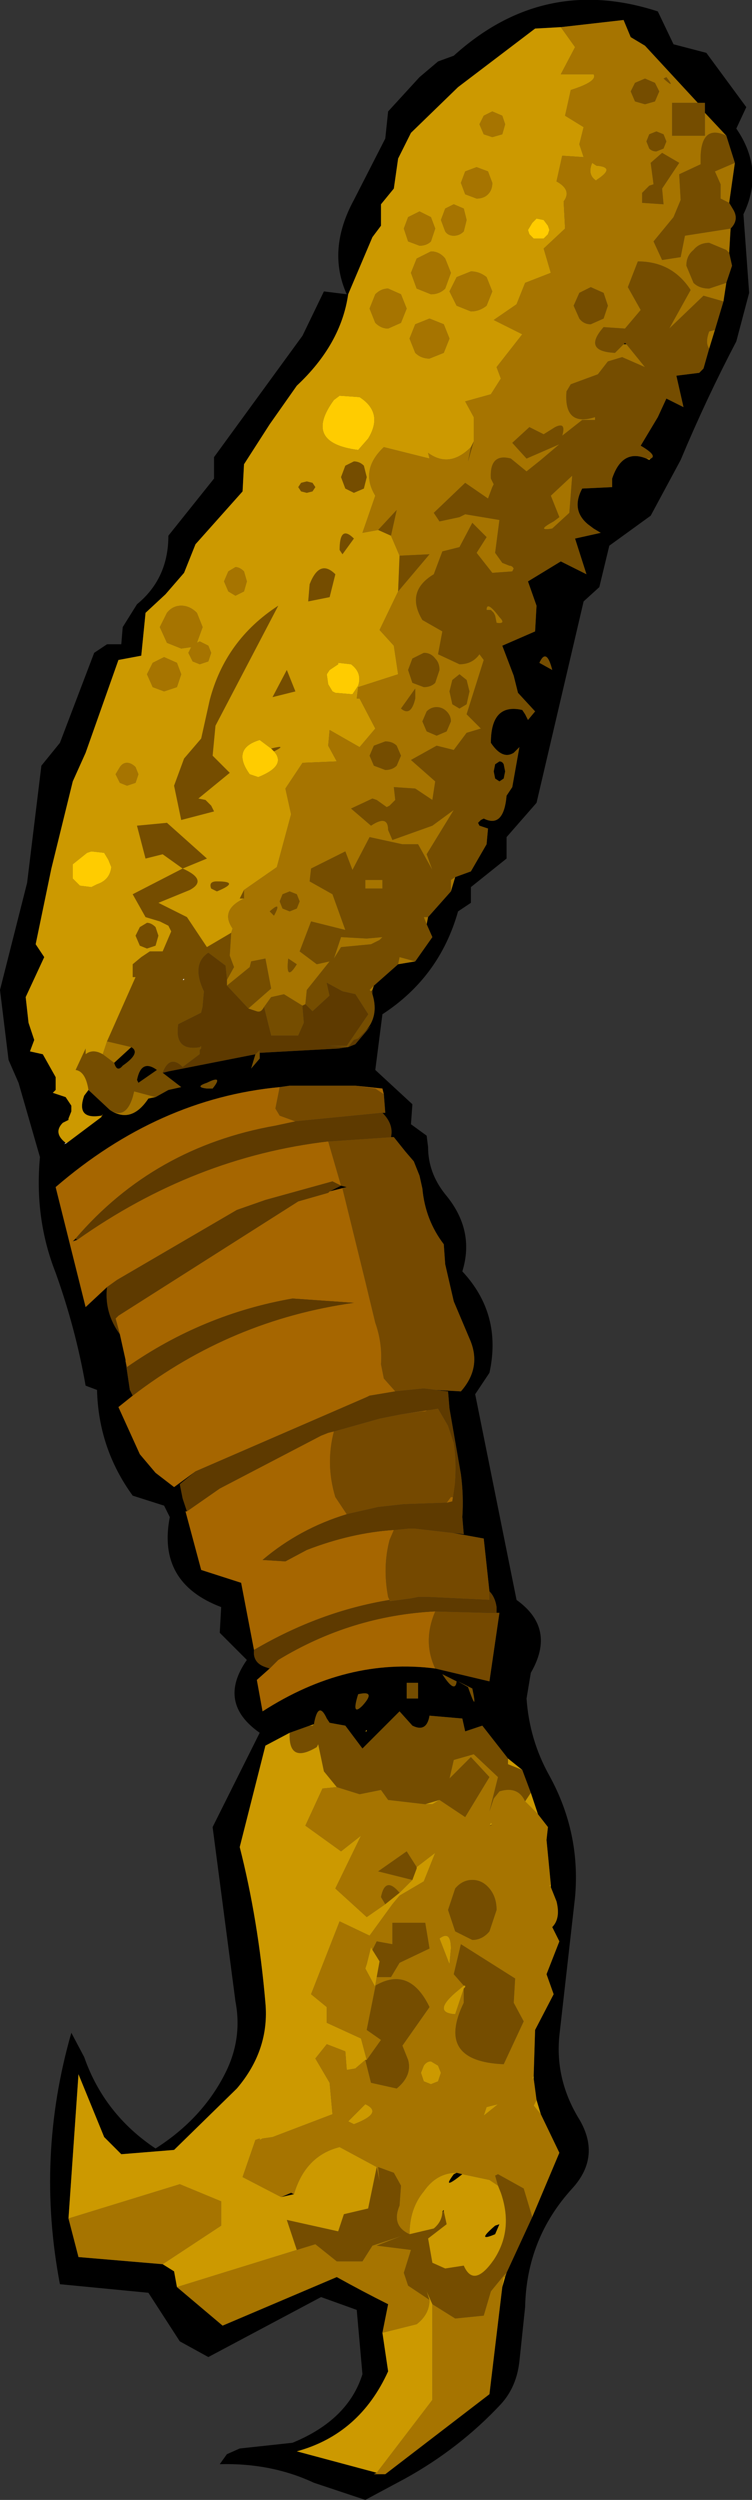 <?xml version="1.0" encoding="UTF-8" standalone="no"?>
<svg xmlns:xlink="http://www.w3.org/1999/xlink" height="87.5px" width="26.35px" xmlns="http://www.w3.org/2000/svg">
  <rect width="100%" height="100%" fill="#333333" stroke="none"/>
  <g transform="matrix(1.0, 0.0, 0.0, 1.0, 19.05, 8.75)">
    <path d="M4.55 -7.2 L5.7 -6.9 7.1 -5.0 6.75 -4.25 Q7.75 -2.8 7.0 -1.25 L7.2 1.5 6.75 3.2 Q5.7 5.2 4.8 7.35 L3.75 9.3 2.3 10.35 1.95 11.8 1.4 12.3 -0.25 19.35 -1.3 20.55 -1.3 21.3 -2.55 22.3 -2.55 22.85 -3.0 23.15 Q-3.65 25.45 -5.65 26.75 L-5.9 28.7 -4.6 29.9 -4.65 30.6 -4.1 31.0 -4.05 31.4 Q-4.05 32.3 -3.45 33.05 -2.4 34.3 -2.85 35.75 -1.45 37.25 -1.9 39.3 L-2.4 40.05 -0.95 47.25 Q0.45 48.25 -0.45 49.8 L-0.6 50.7 Q-0.5 52.15 0.2 53.4 1.3 55.4 1.1 57.65 L0.55 62.5 Q0.4 64.0 1.2 65.35 2.05 66.7 1.0 67.85 -0.6 69.6 -0.65 72.0 L-0.85 73.9 Q-0.95 74.8 -1.5 75.4 -2.95 76.95 -4.85 78.0 L-6.25 78.75 -8.05 78.15 Q-9.55 77.45 -11.35 77.5 L-11.1 77.15 -10.65 76.95 -8.8 76.75 Q-6.85 75.95 -6.35 74.35 L-6.55 72.1 -7.8 71.65 -11.75 73.75 -12.75 73.2 -13.85 71.5 -16.95 71.2 Q-17.8 66.75 -16.55 62.4 L-16.1 63.25 Q-15.4 65.25 -13.6 66.45 -11.95 65.4 -11.15 63.8 -10.55 62.6 -10.8 61.3 L-11.6 55.2 -9.95 51.9 Q-11.45 50.85 -10.4 49.35 L-11.35 48.4 -11.3 47.5 Q-13.55 46.65 -13.1 44.35 L-13.3 43.95 -14.4 43.6 Q-15.6 41.95 -15.65 39.9 L-16.05 39.75 Q-16.4 37.75 -17.1 35.8 -17.85 33.9 -17.65 31.75 L-18.4 29.15 -18.75 28.35 -19.05 25.9 -18.1 22.15 -17.6 18.05 -16.95 17.25 -15.75 14.1 -15.3 13.8 -14.8 13.8 -14.75 13.2 -14.25 12.4 Q-13.15 11.5 -13.15 10.0 L-11.55 8.0 -11.55 7.25 -8.45 3.0 -7.7 1.45 -6.9 1.55 Q-7.6 0.0 -6.65 -1.75 L-5.55 -3.9 -5.45 -4.85 -4.35 -6.05 -3.7 -6.6 -3.15 -6.8 Q0.0 -9.65 4.0 -8.35 L4.55 -7.2 M5.65 -4.8 L5.65 -5.15 5.4 -5.15 3.55 -7.15 3.05 -7.45 2.8 -8.05 0.6 -7.8 -0.3 -7.75 -3.0 -5.7 -4.65 -4.1 -5.1 -3.2 -5.25 -2.15 -5.7 -1.6 -5.7 -0.85 -6.0 -0.45 -6.85 1.55 Q-7.1 3.3 -8.65 4.75 L-9.6 6.1 -10.5 7.5 -10.55 8.45 -12.2 10.3 -12.6 11.3 -13.25 12.05 -13.95 12.7 -14.1 14.2 -14.9 14.35 -16.05 17.6 -16.5 18.6 -17.25 21.65 -17.8 24.3 -17.5 24.75 -18.15 26.15 -18.05 27.05 -17.85 27.65 -18.0 28.05 -17.55 28.15 -17.1 28.95 -17.1 29.4 -17.2 29.5 -16.75 29.65 -16.55 29.95 -16.55 30.15 -16.65 30.4 -16.65 30.45 -16.85 30.55 Q-17.2 30.9 -16.75 31.25 L-16.8 31.3 -16.7 31.25 -15.5 30.35 -15.45 30.25 -15.5 30.3 Q-16.4 30.45 -16.1 29.6 L-15.95 29.4 -15.2 30.1 Q-14.45 30.6 -13.85 29.7 L-13.6 29.65 -13.15 29.4 -12.7 29.3 -13.35 28.8 -13.15 28.75 -10.1 28.15 -10.25 28.65 -9.95 28.3 -9.95 28.1 -7.2 27.95 -6.85 27.9 -6.6 27.8 -6.05 27.15 -6.3 27.4 Q-5.75 26.85 -6.0 26.05 L-6.0 25.9 -5.95 25.75 -5.1 25.0 -4.5 24.9 -3.9 24.05 -4.1 23.6 -4.05 23.35 -3.25 22.45 -3.1 21.95 -2.55 21.75 -2.0 20.8 -1.95 20.25 -2.25 20.15 -2.3 20.05 -2.25 20.0 -2.2 19.95 -2.1 19.9 Q-1.4 20.25 -1.3 19.1 L-1.1 18.8 -0.85 17.4 -1.05 17.6 Q-1.45 17.85 -1.85 17.25 -1.85 15.85 -0.75 16.1 L-0.65 16.25 -0.55 16.45 -0.3 16.15 -0.9 15.5 -1.05 14.9 -1.45 13.85 -0.3 13.35 -0.25 12.45 -0.55 11.6 0.6 10.9 1.5 11.35 1.1 10.1 2.0 9.9 1.75 9.75 1.55 9.6 Q0.95 9.1 1.35 8.35 L2.4 8.3 2.4 8.0 Q2.75 6.95 3.6 7.3 L3.7 7.35 3.75 7.3 Q4.0 7.2 3.4 6.85 L4.0 5.85 4.3 5.2 4.9 5.5 4.65 4.4 5.45 4.3 5.6 4.15 5.8 3.45 6.0 2.8 6.3 1.8 6.4 1.15 6.6 0.55 6.5 0.1 6.55 -0.75 Q6.85 -1.05 6.65 -1.4 L6.5 -1.65 6.7 -3.05 6.4 -4.0 5.65 -4.8 M2.9 3.3 L2.8 3.3 2.85 3.25 2.9 3.3 M-0.15 14.45 L0.3 14.7 Q0.1 13.9 -0.15 14.45 M-1.4 18.0 L-1.35 18.25 -1.4 18.5 -1.55 18.6 -1.7 18.5 -1.75 18.25 -1.7 18.0 -1.55 17.9 Q-1.45 17.9 -1.4 18.0 M-5.65 30.2 L-5.55 30.2 -5.6 29.55 -5.65 29.35 -6.6 29.25 -8.55 29.25 -8.9 29.25 -9.25 29.3 Q-13.5 29.7 -17.1 32.8 L-16.05 37.0 -15.3 36.3 Q-15.4 37.2 -14.85 37.95 L-14.65 38.85 -14.65 38.9 -14.5 39.9 -14.4 40.1 -14.9 40.5 -14.15 42.15 -13.6 42.8 -12.95 43.3 -12.2 42.75 -12.75 43.2 -12.65 43.7 -12.5 44.15 -12.55 44.15 -12.0 46.2 -10.6 46.65 -10.15 49.0 Q-10.2 49.45 -9.75 49.6 L-9.6 49.65 -10.05 50.05 -9.85 51.15 Q-6.9 49.25 -3.8 49.65 L-1.9 50.1 -1.55 47.7 -1.65 47.7 -1.65 47.5 Q-1.7 47.15 -1.9 46.95 L-2.1 45.1 -3.2 44.9 -2.8 44.95 -2.85 44.35 Q-2.8 43.6 -2.9 42.85 L-3.3 40.55 -3.35 39.95 -3.8 39.9 -2.9 39.95 Q-2.15 39.1 -2.6 38.1 L-3.15 36.8 -3.45 35.5 -3.5 34.8 Q-4.15 33.95 -4.25 32.85 L-4.35 32.4 -4.55 31.9 -4.85 31.55 -5.25 31.05 -5.35 31.05 Q-5.25 30.6 -5.65 30.2 M-3.0 50.1 L-2.65 50.3 Q-2.3 51.3 -2.5 50.35 L-3.0 50.1 M-4.8 50.15 L-4.8 50.7 -4.4 50.7 -4.4 50.15 -4.8 50.15 M-1.25 52.8 L-2.15 51.65 -2.75 51.85 -2.85 51.4 -4.0 51.3 Q-4.1 51.9 -4.6 51.65 L-5.05 51.15 -6.35 52.45 -6.95 51.65 -7.5 51.55 -7.6 51.4 Q-7.9 50.75 -8.05 51.6 L-8.2 51.65 -8.9 51.9 -9.75 52.35 -10.65 55.9 Q-10.0 58.45 -9.75 61.35 -9.6 63.0 -10.75 64.35 L-12.95 66.5 -14.8 66.65 -15.4 66.05 -16.3 63.85 -16.65 68.9 -16.3 70.25 -13.35 70.5 -12.95 70.75 -12.85 71.3 -11.25 72.65 -7.25 70.95 Q-6.35 71.45 -5.45 71.9 L-5.65 72.9 -5.45 74.25 Q-6.45 76.45 -8.65 77.05 L-5.85 77.8 -5.95 77.85 -5.55 77.85 -1.9 75.05 -1.45 71.3 -1.35 70.95 -1.3 70.8 -0.4 68.85 0.55 66.6 -0.1 65.25 -0.25 64.75 -0.35 64.0 -0.35 63.9 -0.3 62.3 0.35 61.05 0.1 60.35 0.55 59.2 0.3 58.7 Q0.6 58.4 0.45 57.8 L0.25 57.3 0.25 57.2 0.1 55.65 0.15 55.2 -0.2 54.75 -0.45 54.0 -0.75 53.2 -1.25 52.8 M-3.55 49.85 Q-3.1 50.55 -3.05 50.1 L-3.55 49.85 M-9.2 68.15 L-8.85 68.0 -8.75 68.05 -9.2 68.15 M-3.05 67.3 L-2.85 67.35 Q-3.6 67.95 -3.15 67.35 L-3.05 67.3 M-3.5 68.65 L-3.55 68.65 -3.5 68.6 -3.5 68.65 M-1.55 69.1 L-1.7 69.45 Q-2.4 69.75 -1.7 69.15 L-1.55 69.1 M-14.45 27.9 Q-14.1 28.1 -14.75 28.55 -14.95 28.8 -15.05 28.45 L-14.45 27.9 M-16.4 34.6 L-16.35 34.65 -16.5 34.7 -16.4 34.6 M-11.6 29.35 Q-11.2 28.85 -11.8 29.15 -12.25 29.3 -11.8 29.35 L-11.6 29.35 M-14.2 29.15 L-14.25 29.05 Q-14.1 28.3 -13.55 28.7 L-14.2 29.15 M-7.1 32.75 L-6.9 32.8 -7.5 32.95 -7.1 32.75 M-6.5 50.55 Q-6.75 51.35 -6.35 50.95 -5.85 50.4 -6.5 50.55 M-6.25 51.85 L-6.2 51.85 -6.2 51.8 -6.25 51.85" fill="#000000" fill-rule="evenodd" stroke="none"/>
    <path d="M5.4 -5.15 L5.65 -5.15 5.65 -4.8 5.65 -4.0 4.5 -4.0 4.5 -5.15 5.4 -5.15 M6.4 -4.0 L6.7 -3.05 6.0 -2.75 6.2 -2.3 6.2 -1.8 6.5 -1.65 6.65 -1.4 Q6.85 -1.05 6.55 -0.75 L4.95 -0.5 4.8 0.25 4.15 0.35 3.85 -0.3 4.55 -1.15 4.8 -1.75 4.75 -2.65 5.5 -3.0 5.5 -3.3 Q5.55 -4.4 6.4 -4.0 M6.5 0.1 L6.6 0.55 6.4 1.15 5.8 1.35 Q5.45 1.35 5.25 1.15 L5.0 0.55 Q5.0 0.2 5.25 0.0 5.45 -0.25 5.8 -0.25 L6.4 0.0 6.5 0.1 M6.3 1.8 L6.0 2.8 5.8 2.85 Q5.65 3.25 5.8 3.45 L5.6 4.15 5.45 4.3 4.65 4.4 4.9 5.5 4.3 5.2 4.0 5.85 3.4 6.85 Q4.0 7.2 3.75 7.3 L3.6 7.3 Q2.75 6.95 2.4 8.0 L2.4 8.3 1.35 8.35 Q0.95 9.1 1.55 9.6 L1.75 9.75 2.0 9.9 1.1 10.1 1.5 11.35 0.6 10.9 -0.55 11.6 -0.25 12.45 -0.3 13.35 -1.45 13.85 -1.05 14.9 -0.9 15.5 -0.3 16.15 -0.55 16.45 -0.65 16.25 -0.75 16.1 Q-1.85 15.85 -1.85 17.25 -1.45 17.85 -1.05 17.6 L-0.85 17.4 -1.1 18.8 -1.3 19.1 Q-1.4 20.25 -2.1 19.9 L-2.2 19.95 -2.25 20.0 -2.3 20.05 -2.25 20.15 -1.95 20.25 -2.0 20.8 -2.55 21.75 -3.1 21.95 -3.25 22.05 -3.25 22.45 -4.05 23.35 -4.2 23.35 -4.1 23.6 -3.9 24.05 -4.5 24.9 -5.05 24.75 -5.1 25.0 -5.95 25.75 -6.1 25.9 -6.05 25.95 -6.0 26.05 Q-5.75 26.85 -6.3 27.4 L-6.5 27.6 -6.65 27.65 -6.85 27.9 -7.65 27.85 -6.9 27.85 -6.15 26.75 -6.6 26.05 -7.05 25.95 -7.6 25.65 -7.5 26.1 -8.1 26.65 -8.35 26.4 -8.3 25.9 -7.5 24.9 -7.95 25.0 -8.55 24.55 -8.15 23.5 -6.95 23.8 -7.4 22.55 -8.2 22.1 -8.15 21.65 -6.95 21.05 -6.7 21.7 -6.1 20.55 -4.95 20.8 -4.4 20.8 -3.9 21.7 -4.1 21.15 -3.15 19.6 -3.9 20.15 -5.3 20.65 -5.45 20.3 Q-5.45 19.75 -6.05 20.15 L-6.75 19.55 -6.0 19.2 -5.85 19.25 -5.5 19.5 -5.4 19.45 -5.2 19.25 -5.25 18.8 -4.5 18.85 -3.9 19.25 -3.8 18.6 -4.65 17.85 -3.75 17.35 -3.15 17.5 -2.7 16.9 -2.2 16.75 -2.7 16.25 -2.1 14.35 -2.25 14.15 Q-2.5 14.5 -2.95 14.5 L-3.7 14.15 -3.55 13.35 -4.25 12.95 Q-4.85 11.95 -3.85 11.35 L-3.55 10.55 -2.95 10.4 -2.5 9.55 -2.0 10.05 -2.35 10.6 -1.8 11.3 -1.1 11.25 -1.05 11.15 Q-1.1 11.05 -1.2 11.05 L-1.45 10.95 -1.7 10.6 -1.55 9.45 -2.75 9.25 -2.95 9.35 -3.65 9.5 -3.85 9.2 -2.75 8.15 -1.95 8.7 -1.8 8.3 -1.75 8.2 -1.85 8.0 Q-1.9 7.1 -1.15 7.3 L-0.6 7.75 -0.1 7.35 0.55 6.8 -0.6 7.3 -1.1 6.75 -0.5 6.2 0.0 6.45 0.4 6.2 Q0.8 6.0 0.65 6.5 L1.35 5.95 1.8 5.95 1.8 5.85 Q0.7 6.2 0.8 4.95 L0.95 4.7 1.9 4.35 2.25 3.9 2.75 3.75 3.55 4.1 2.9 3.3 2.85 3.25 2.8 3.3 2.5 3.6 Q1.35 3.55 2.1 2.7 L2.85 2.75 3.4 2.1 2.95 1.3 3.3 0.4 Q4.5 0.4 5.15 1.4 L4.4 2.75 5.6 1.6 6.3 1.8 M-9.95 28.1 L-9.95 28.3 -10.25 28.65 -10.1 28.15 -9.95 28.0 -9.95 28.1 M-13.35 28.8 L-12.7 29.3 -13.15 29.4 -13.6 29.65 -14.35 29.45 -14.4 29.65 Q-14.65 30.45 -15.2 30.1 L-15.95 29.4 Q-16.05 28.75 -16.4 28.7 L-16.05 27.95 -16.05 28.15 Q-15.8 27.95 -15.45 28.15 L-15.05 28.45 Q-14.95 28.8 -14.75 28.55 -14.1 28.1 -14.45 27.9 L-15.3 27.7 -14.3 25.45 -14.4 25.45 -14.4 25.0 -14.1 24.75 -13.8 24.55 -13.35 24.55 -13.05 23.85 -13.15 23.65 -13.45 23.5 -13.95 23.35 -14.4 22.55 -12.65 21.65 -13.35 21.15 -13.95 21.3 -14.25 20.15 -13.2 20.05 -11.8 21.3 -12.65 21.65 Q-11.75 22.05 -12.4 22.4 L-13.5 22.85 -12.5 23.35 -11.8 24.4 -10.95 23.9 -11.0 24.7 -10.85 25.1 -11.1 25.55 -11.15 25.05 -11.75 24.6 Q-12.35 25.0 -11.9 25.95 L-11.95 26.5 -12.0 26.7 -12.8 27.1 Q-12.95 28.05 -12.05 27.9 L-12.0 27.85 -12.0 27.95 -12.05 28.0 -12.05 28.15 -12.65 28.6 Q-13.1 28.15 -13.35 28.8 M4.05 -5.55 L3.9 -5.2 3.55 -5.1 3.2 -5.2 3.05 -5.55 3.2 -5.85 3.55 -6.0 3.9 -5.85 4.05 -5.55 M3.6 -3.8 L3.7 -4.05 3.95 -4.15 4.2 -4.05 4.3 -3.8 4.2 -3.55 3.95 -3.45 Q3.8 -3.45 3.7 -3.55 L3.6 -3.8 M3.85 -2.3 L3.75 -3.05 4.15 -3.4 4.75 -3.05 4.15 -2.15 4.2 -1.6 3.45 -1.65 3.45 -2.0 3.7 -2.25 3.85 -2.3 M1.25 1.5 L1.65 1.3 2.1 1.5 2.25 1.95 2.1 2.4 1.65 2.6 Q1.4 2.6 1.25 2.4 L1.05 1.95 1.25 1.5 M-2.55 6.9 L-2.45 6.7 -2.65 7.4 -2.55 6.9 M-5.8 9.8 L-5.15 9.1 -5.35 10.0 -5.8 9.8 M-5.05 10.7 L-4.0 10.65 -5.1 11.95 -5.05 10.7 M-10.5 22.4 L-10.5 22.7 -10.65 22.7 -10.5 22.4 M-11.1 25.75 L-10.3 25.1 -10.25 24.9 -9.75 24.8 -9.55 25.85 -10.35 26.55 -11.1 25.75 M-9.8 26.5 L-9.55 26.15 -9.1 26.05 -8.45 26.45 -8.4 27.05 -8.6 27.5 -9.55 27.5 -9.8 26.5 M4.3 -6.05 Q4.65 -5.6 4.2 -6.0 L4.3 -6.05 M0.25 8.6 L0.55 9.35 0.35 9.5 Q-0.3 9.85 0.3 9.75 L0.9 9.2 1.0 7.9 0.25 8.6 M-0.15 14.45 Q0.1 13.9 0.3 14.7 L-0.15 14.45 M-1.75 12.7 L-1.7 12.8 -1.65 13.05 Q-1.3 13.1 -1.55 12.85 -2.0 12.25 -2.0 12.6 L-1.85 12.6 -1.75 12.7 M-2.7 15.9 L-2.95 16.05 -3.2 15.9 -3.3 15.45 -3.2 15.05 -2.95 14.85 -2.7 15.05 -2.6 15.45 -2.7 15.9 M-3.75 16.0 Q-3.55 16.0 -3.4 16.15 -3.25 16.3 -3.25 16.5 L-3.4 16.85 -3.75 17.0 -4.1 16.85 -4.25 16.5 -4.1 16.15 Q-3.95 16.0 -3.75 16.0 M-4.5 15.35 L-4.5 15.7 Q-4.65 16.35 -5.0 16.05 L-4.5 15.35 M-4.6 14.3 L-4.2 14.1 Q-3.95 14.1 -3.8 14.3 -3.65 14.45 -3.65 14.7 L-3.8 15.15 Q-3.95 15.3 -4.2 15.3 L-4.6 15.15 -4.75 14.7 -4.6 14.3 M-1.4 18.0 Q-1.45 17.9 -1.55 17.9 L-1.7 18.0 -1.75 18.25 -1.7 18.5 -1.55 18.6 -1.4 18.5 -1.35 18.25 -1.4 18.0 M-5.65 22.35 L-5.65 22.05 -6.25 22.05 -6.25 22.35 -5.65 22.35 M-5.55 17.2 Q-5.3 17.2 -5.15 17.35 L-5.0 17.7 -5.15 18.05 Q-5.3 18.2 -5.55 18.2 L-5.95 18.05 -6.1 17.7 -5.95 17.35 -5.55 17.2 M-5.75 24.15 L-5.65 24.05 -6.2 24.1 -7.1 24.05 -7.35 24.8 -7.1 24.4 -6.05 24.3 -5.75 24.15 M-3.0 50.1 L-2.5 50.35 Q-2.3 51.3 -2.65 50.3 L-3.0 50.1 M-8.05 51.6 Q-7.9 50.75 -7.6 51.4 L-7.5 51.55 -6.95 51.65 -6.35 52.45 -5.05 51.15 -4.6 51.65 Q-4.1 51.9 -4.0 51.3 L-2.85 51.4 -2.75 51.85 -2.15 51.65 -1.25 52.8 -1.25 53.0 -0.75 53.2 -0.45 54.0 -0.65 54.3 Q-0.9 53.75 -1.55 53.95 L-1.75 54.2 -1.9 54.65 -1.6 53.45 -2.45 52.65 -3.15 52.85 -3.3 53.5 -2.55 52.75 -1.9 53.45 -2.75 54.85 -3.65 54.25 -4.15 54.4 -5.45 54.25 -5.7 53.9 -6.45 54.05 -7.25 53.8 -7.7 53.25 -7.9 52.3 -7.95 52.4 Q-8.95 53.0 -8.9 51.9 L-8.2 51.65 -8.1 51.65 -8.05 51.6 M-4.8 50.15 L-4.4 50.15 -4.4 50.7 -4.8 50.7 -4.8 50.15 M-3.55 49.85 L-3.05 50.1 Q-3.1 50.55 -3.55 49.85 M-1.8 55.1 L-1.85 55.15 -1.9 55.15 -1.8 55.1 M-4.6 57.05 L-5.8 56.75 -4.8 56.05 -4.45 56.6 -4.45 56.65 -4.6 57.05 M-6.2 63.35 L-5.7 62.65 -6.2 62.3 -5.9 60.8 -5.9 60.75 Q-4.7 60.05 -4.0 61.5 L-4.95 62.85 -4.75 63.35 Q-4.6 63.9 -5.15 64.35 L-6.05 64.15 -6.25 63.35 -6.2 63.35 M-6.0 59.5 L-5.85 59.2 -5.3 59.3 -5.3 58.55 -4.15 58.55 -4.0 59.45 -5.05 59.95 -5.35 60.45 -5.85 60.45 -5.75 59.9 -6.0 59.5 M-5.85 67.1 L-5.75 67.6 -5.8 67.1 -5.25 67.3 -5.0 67.75 -5.05 68.45 Q-5.35 69.15 -4.7 69.45 L-3.85 69.25 Q-3.55 69.0 -3.55 68.65 L-3.5 68.65 -3.4 69.1 -4.05 69.6 -3.9 70.45 -3.45 70.65 -2.8 70.55 Q-2.45 71.35 -1.75 70.35 -1.05 69.3 -1.5 68.0 L-1.6 67.75 -1.7 67.4 -1.6 67.35 -0.7 67.85 -0.4 68.85 -1.3 70.8 -1.4 70.9 -1.85 71.45 -2.1 72.3 -3.1 72.4 -3.9 71.9 -4.1 71.45 -4.0 71.75 -4.75 71.25 -4.9 70.8 -4.65 70.0 -5.85 69.85 -4.95 69.5 -6.0 69.85 -6.35 70.4 -7.25 70.4 -8.0 69.8 -8.65 70.0 -9.0 68.95 -7.2 69.35 -7.0 68.75 -6.15 68.55 -5.85 67.1 M-5.05 57.5 L-5.55 57.9 -5.7 57.65 Q-5.55 56.9 -5.05 57.5 M-2.5 59.15 L-3.1 58.85 -3.35 58.1 -3.1 57.35 Q-2.85 57.05 -2.5 57.05 -2.15 57.05 -1.9 57.35 -1.65 57.65 -1.65 58.1 L-1.9 58.85 Q-2.15 59.15 -2.5 59.15 M-2.8 60.75 L-3.15 60.35 -2.9 59.3 -1.0 60.5 -1.05 61.35 -0.7 62.0 -1.4 63.5 Q-3.8 63.4 -2.8 61.35 L-2.8 60.85 -2.75 60.8 -2.75 60.75 -2.8 60.75 M-8.25 12.3 L-8.2 11.7 Q-7.85 10.8 -7.3 11.35 L-7.5 12.15 -8.25 12.3 M-7.05 10.65 L-7.15 10.5 Q-7.15 9.6 -6.65 10.1 L-7.05 10.65 M-6.2 7.95 L-6.3 8.35 -6.65 8.5 -6.95 8.35 -7.1 7.95 -6.95 7.55 -6.65 7.4 Q-6.45 7.4 -6.3 7.55 L-6.2 7.95 M-8.5 8.45 L-8.6 8.3 -8.5 8.15 -8.3 8.1 -8.1 8.15 -8.0 8.3 -8.1 8.45 -8.3 8.5 -8.5 8.45 M-9.5 15.65 L-9.0 14.7 -8.7 15.45 -9.5 15.65 M-11.5 16.65 L-11.6 17.7 -11.0 18.3 -12.1 19.2 -11.85 19.25 -11.65 19.45 -11.55 19.65 -12.7 19.95 -12.95 18.75 -12.6 17.8 -12.0 17.1 -11.7 15.75 Q-11.15 13.65 -9.3 12.45 L-11.5 16.65 M-9.55 17.45 Q-8.95 17.3 -9.45 17.55 L-9.55 17.45 M-11.45 22.1 Q-10.6 22.1 -11.45 22.45 L-11.65 22.35 Q-11.75 22.1 -11.45 22.1 M-9.15 22.55 L-8.9 22.45 -8.65 22.55 -8.55 22.8 -8.65 23.05 -8.9 23.15 -9.15 23.05 -9.25 22.8 -9.15 22.55 M-9.6 23.15 Q-9.15 22.75 -9.45 23.3 L-9.6 23.15 M-8.65 25.0 Q-9.05 25.65 -8.95 24.8 L-8.65 25.0 M-12.6 25.5 L-12.65 25.55 -12.6 25.55 -12.6 25.5 M-13.6 23.7 L-13.5 24.0 -13.6 24.35 -13.9 24.45 -14.15 24.35 -14.3 24.0 -14.15 23.7 -13.9 23.55 Q-13.75 23.55 -13.6 23.7 M-11.6 29.35 L-11.8 29.35 Q-12.25 29.3 -11.8 29.15 -11.2 28.85 -11.6 29.35 M-14.2 29.15 L-13.55 28.7 Q-14.1 28.3 -14.25 29.05 L-14.2 29.15 M-6.5 50.55 Q-5.85 50.4 -6.35 50.95 -6.75 51.35 -6.5 50.55" fill="#754d00" fill-rule="evenodd" stroke="none"/>
    <path d="M5.65 -4.8 L6.4 -4.0 Q5.55 -4.4 5.5 -3.3 L5.5 -3.0 4.75 -2.65 4.8 -1.75 4.55 -1.15 3.85 -0.3 4.15 0.35 4.8 0.25 4.95 -0.5 6.55 -0.75 6.5 0.1 6.4 0.0 5.8 -0.25 Q5.45 -0.25 5.25 0.0 5.0 0.2 5.0 0.55 L5.25 1.15 Q5.45 1.35 5.8 1.35 L6.4 1.15 6.3 1.8 5.6 1.6 4.4 2.75 5.15 1.4 Q4.5 0.4 3.3 0.4 L2.95 1.3 3.4 2.1 2.85 2.75 2.1 2.7 Q1.35 3.55 2.5 3.6 L2.8 3.3 2.9 3.3 3.55 4.1 2.75 3.75 2.25 3.9 1.9 4.35 0.95 4.7 0.8 4.95 Q0.7 6.2 1.8 5.85 L1.8 5.95 1.35 5.95 0.65 6.5 Q0.8 6.0 0.4 6.2 L0.0 6.45 -0.5 6.2 -1.1 6.75 -0.6 7.3 0.55 6.8 -0.1 7.35 -0.6 7.75 -1.15 7.3 Q-1.9 7.1 -1.85 8.0 L-1.75 8.2 -1.8 8.3 -1.95 8.7 -2.75 8.15 -3.85 9.2 -3.65 9.5 -2.95 9.35 -2.75 9.25 -1.55 9.45 -1.7 10.6 -1.45 10.95 -1.2 11.05 Q-1.1 11.05 -1.05 11.15 L-1.1 11.25 -1.8 11.3 -2.35 10.6 -2.0 10.05 -2.5 9.55 -2.95 10.4 -3.55 10.55 -3.85 11.35 Q-4.85 11.95 -4.25 12.95 L-3.55 13.35 -3.7 14.15 -2.95 14.5 Q-2.5 14.5 -2.25 14.15 L-2.1 14.35 -2.7 16.25 -2.2 16.75 -2.7 16.9 -3.15 17.5 -3.75 17.35 -4.65 17.85 -3.8 18.6 -3.9 19.25 -4.5 18.85 -5.25 18.8 -5.2 19.25 -5.4 19.45 -5.5 19.5 -5.85 19.25 -6.0 19.2 -6.75 19.55 -6.05 20.15 Q-5.45 19.75 -5.45 20.3 L-5.3 20.65 -3.9 20.15 -3.15 19.6 -4.1 21.15 -3.9 21.7 -4.4 20.8 -4.95 20.8 -6.1 20.55 -6.7 21.7 -6.95 21.05 -8.15 21.65 -8.2 22.1 -7.4 22.55 -6.95 23.8 -8.15 23.5 -8.55 24.55 -7.95 25.0 -7.5 24.9 -8.3 25.9 -8.35 26.4 -8.45 26.45 -9.1 26.05 -9.55 26.15 -9.8 26.5 Q-9.9 26.7 -10.05 26.65 L-10.35 26.55 -9.55 25.85 -9.75 24.8 -10.25 24.9 -10.3 25.1 -11.1 25.75 -11.1 25.65 -11.1 25.55 -10.85 25.1 -11.0 24.7 -10.95 23.9 -10.9 23.75 Q-11.35 23.1 -10.5 22.7 L-10.5 22.4 -9.35 21.6 -8.85 19.75 -9.05 18.85 -8.45 17.95 -7.25 17.9 -7.55 17.35 -7.5 16.8 -6.45 17.4 -5.9 16.75 -6.45 15.7 -6.55 15.7 -6.5 15.3 -5.1 14.85 -5.25 13.85 -5.75 13.3 -5.1 11.95 -4.0 10.65 -5.05 10.7 -5.35 10.0 -5.15 9.1 -5.8 9.8 -6.35 9.9 -5.9 8.6 Q-6.45 7.7 -5.6 6.9 L-4.0 7.3 -4.05 7.1 Q-3.3 7.65 -2.55 6.9 L-2.65 7.4 -2.45 6.7 -2.45 5.85 -2.75 5.3 -1.85 5.05 -1.5 4.5 -1.65 4.1 -0.75 2.95 -1.75 2.45 -0.95 1.9 -0.65 1.15 0.25 0.8 0.0 -0.05 0.75 -0.75 0.7 -1.7 Q1.0 -2.1 0.45 -2.4 L0.65 -3.3 1.4 -3.25 1.25 -3.7 1.4 -4.3 0.75 -4.7 0.95 -5.6 Q1.9 -5.9 1.75 -6.15 L0.6 -6.15 1.1 -7.1 0.6 -7.8 2.8 -8.05 3.05 -7.45 3.55 -7.15 5.4 -5.15 4.5 -5.15 4.5 -4.0 5.65 -4.0 5.65 -4.8 M6.7 -3.05 L6.5 -1.65 6.2 -1.8 6.2 -2.3 6.0 -2.75 6.7 -3.05 M6.0 2.8 L5.8 3.45 Q5.65 3.25 5.8 2.85 L6.0 2.8 M3.75 7.3 L3.7 7.35 3.6 7.3 3.75 7.3 M-3.1 21.95 L-3.25 22.45 -3.25 22.05 -3.1 21.95 M-4.05 23.35 L-4.1 23.6 -4.2 23.35 -4.05 23.35 M-4.5 24.9 L-5.1 25.0 -5.05 24.75 -4.5 24.9 M-5.95 25.75 L-6.0 25.9 -6.05 25.95 -6.1 25.9 -5.95 25.75 M-13.6 29.65 L-13.85 29.7 Q-14.45 30.6 -15.2 30.1 -14.65 30.45 -14.4 29.65 L-14.35 29.45 -13.6 29.65 M-15.5 30.3 L-15.45 30.25 -15.5 30.35 -15.5 30.3 M-2.75 -2.75 L-2.35 -2.9 -1.95 -2.75 -1.8 -2.35 Q-1.8 -2.1 -1.95 -1.95 -2.1 -1.8 -2.35 -1.8 L-2.75 -1.95 -2.9 -2.35 -2.75 -2.75 M-1.45 -4.7 L-1.35 -4.4 -1.45 -4.05 -1.8 -3.95 -2.1 -4.05 -2.25 -4.4 -2.1 -4.7 -1.8 -4.85 -1.45 -4.7 M4.05 -5.55 L3.9 -5.85 3.55 -6.0 3.2 -5.85 3.05 -5.55 3.2 -5.2 3.55 -5.1 3.9 -5.2 4.05 -5.55 M3.6 -3.8 L3.7 -3.55 Q3.8 -3.45 3.95 -3.45 L4.2 -3.55 4.3 -3.8 4.2 -4.05 3.95 -4.15 3.7 -4.05 3.6 -3.8 M1.85 -2.95 L1.7 -3.05 Q1.55 -2.7 1.75 -2.5 1.85 -2.4 1.85 -2.45 2.55 -2.9 1.85 -2.95 M3.85 -2.3 L3.7 -2.25 3.45 -2.0 3.45 -1.65 4.2 -1.6 4.15 -2.15 4.75 -3.05 4.15 -3.4 3.75 -3.05 3.85 -2.3 M1.25 1.5 L1.05 1.95 1.25 2.4 Q1.4 2.6 1.65 2.6 L2.1 2.4 2.25 1.95 2.1 1.5 1.65 1.3 1.25 1.5 M-4.0 3.8 Q-4.3 3.8 -4.5 3.6 L-4.7 3.1 -4.5 2.6 -4.0 2.4 -3.5 2.6 -3.3 3.1 -3.5 3.6 -4.0 3.8 M-5.45 1.35 L-5.0 1.55 -4.8 2.05 -5.0 2.55 -5.45 2.75 Q-5.7 2.75 -5.9 2.55 L-6.1 2.05 -5.9 1.55 Q-5.7 1.35 -5.45 1.35 M-4.45 0.3 L-3.95 0.05 Q-3.65 0.05 -3.45 0.3 L-3.25 0.8 -3.45 1.35 Q-3.65 1.55 -3.95 1.55 L-4.45 1.35 -4.65 0.8 -4.45 0.3 M-4.35 -1.35 L-3.95 -1.15 -3.8 -0.75 -3.95 -0.3 Q-4.1 -0.15 -4.35 -0.15 L-4.75 -0.3 -4.9 -0.75 -4.75 -1.15 -4.35 -1.35 M-3.15 -1.6 L-2.8 -1.45 -2.7 -1.05 -2.8 -0.65 Q-2.95 -0.5 -3.15 -0.5 -3.35 -0.5 -3.45 -0.65 L-3.6 -1.05 -3.45 -1.45 -3.15 -1.6 M-2.55 0.75 Q-2.25 0.75 -2.0 0.95 L-1.8 1.45 -2.0 1.95 Q-2.25 2.15 -2.55 2.15 L-3.05 1.95 -3.3 1.45 -3.05 0.95 -2.55 0.75 M0.25 8.6 L1.0 7.9 0.9 9.2 0.3 9.75 Q-0.3 9.85 0.35 9.5 L0.55 9.35 0.25 8.6 M4.3 -6.05 L4.2 -6.0 Q4.65 -5.6 4.3 -6.05 M-1.75 12.7 L-1.85 12.6 -2.0 12.6 Q-2.0 12.25 -1.55 12.85 -1.3 13.1 -1.65 13.05 L-1.7 12.8 -1.75 12.7 M-4.6 14.3 L-4.75 14.7 -4.6 15.15 -4.2 15.3 Q-3.95 15.3 -3.8 15.15 L-3.65 14.7 Q-3.65 14.45 -3.8 14.3 -3.95 14.1 -4.2 14.1 L-4.6 14.3 M-4.5 15.35 L-5.0 16.05 Q-4.65 16.35 -4.5 15.7 L-4.5 15.35 M-3.75 16.0 Q-3.95 16.0 -4.1 16.15 L-4.25 16.5 -4.1 16.85 -3.75 17.0 -3.4 16.85 -3.25 16.5 Q-3.25 16.3 -3.4 16.15 -3.55 16.0 -3.75 16.0 M-2.7 15.9 L-2.6 15.45 -2.7 15.05 -2.95 14.85 -3.2 15.05 -3.3 15.45 -3.2 15.9 -2.95 16.05 -2.7 15.9 M-5.55 17.2 L-5.95 17.35 -6.1 17.7 -5.95 18.05 -5.55 18.2 Q-5.3 18.2 -5.15 18.05 L-5.0 17.7 -5.15 17.35 Q-5.3 17.2 -5.55 17.2 M-5.65 22.35 L-6.25 22.35 -6.25 22.05 -5.65 22.05 -5.65 22.35 M-5.75 24.15 L-6.05 24.3 -7.1 24.4 -7.35 24.8 -7.1 24.05 -6.2 24.1 -5.65 24.05 -5.75 24.15 M-7.25 53.8 L-6.45 54.05 -5.7 53.9 -5.45 54.25 -4.15 54.4 -3.9 54.4 -3.65 54.25 -2.75 54.85 -1.9 53.45 -2.55 52.75 -3.3 53.5 -3.15 52.85 -2.45 52.65 -1.6 53.45 -1.9 54.65 -1.75 54.2 -1.55 53.95 Q-0.9 53.75 -0.65 54.3 L-0.2 54.75 0.15 55.2 0.1 55.65 0.25 57.2 0.2 57.25 0.25 57.3 0.45 57.8 Q0.6 58.4 0.3 58.7 L0.55 59.2 0.1 60.35 0.35 61.05 -0.3 62.3 -0.35 63.9 -0.4 64.0 -0.35 64.0 -0.25 64.75 -0.35 64.95 -0.1 65.25 0.55 66.6 -0.4 68.85 -0.7 67.85 -1.6 67.35 -1.7 67.4 -1.6 67.75 -1.9 67.55 -2.85 67.35 -3.05 67.3 Q-3.75 67.3 -4.2 67.95 -4.7 68.55 -4.7 69.45 -5.35 69.15 -5.05 68.45 L-5.0 67.75 -5.25 67.3 -5.8 67.1 -5.75 67.6 -5.85 67.1 -7.15 66.4 Q-8.35 66.7 -8.75 68.05 L-8.85 68.0 -9.2 68.15 -10.55 67.45 -10.1 66.15 -9.95 66.1 -9.95 66.15 -9.85 66.1 -9.5 66.05 -7.4 65.25 -7.5 64.15 -8.0 63.3 -7.6 62.8 -6.95 63.05 -6.9 63.7 -6.6 63.65 -6.25 63.35 -6.05 64.15 -5.15 64.35 Q-4.6 63.9 -4.75 63.35 L-4.95 62.85 -4.0 61.5 Q-4.7 60.05 -5.9 60.75 L-5.85 60.45 -5.35 60.45 -5.05 59.95 -4.0 59.45 -4.15 58.55 -5.3 58.55 -5.3 59.3 -5.85 59.2 -6.0 59.5 -6.05 59.4 -6.2 60.0 -6.25 60.15 -5.9 60.8 -6.2 62.3 -5.7 62.65 -6.2 63.35 -6.4 62.6 -7.6 62.05 -7.6 61.5 -8.15 61.05 -7.15 58.5 -6.1 59.0 -5.3 57.9 -5.05 57.6 -4.2 57.1 -3.8 56.1 -4.45 56.6 -4.8 56.05 -5.8 56.75 -4.6 57.05 -5.05 57.5 Q-5.55 56.9 -5.7 57.65 L-5.55 57.9 -6.2 58.35 -7.3 57.35 -6.4 55.5 -7.1 56.05 -8.35 55.15 -7.75 53.85 -7.25 53.8 M-1.9 55.15 L-1.85 55.15 -1.8 55.1 -1.85 55.05 -1.9 55.15 M-2.5 59.15 Q-2.15 59.15 -1.9 58.85 L-1.65 58.1 Q-1.65 57.65 -1.9 57.35 -2.15 57.05 -2.5 57.05 -2.85 57.05 -3.1 57.35 L-3.35 58.1 -3.1 58.85 -2.5 59.15 M-3.25 59.45 Q-3.25 58.8 -3.65 59.1 L-3.3 60.0 -3.25 59.45 M-2.8 60.75 L-3.1 61.0 Q-3.9 61.7 -3.1 61.75 L-2.8 60.85 -2.8 61.35 Q-3.8 63.4 -1.4 63.5 L-0.7 62.0 -1.05 61.35 -1.0 60.5 -2.9 59.3 -3.15 60.35 -2.8 60.75 M-2.1 65.3 L-1.6 64.9 -2.0 65.0 -2.1 65.3 M-3.95 64.2 L-3.7 64.1 -3.6 63.8 -3.7 63.55 -3.95 63.4 Q-4.1 63.4 -4.2 63.55 L-4.3 63.8 -4.2 64.1 -3.95 64.2 M-8.65 70.0 L-8.0 69.8 -7.25 70.4 -6.35 70.4 -6.0 69.85 -4.95 69.5 -5.85 69.85 -4.65 70.0 -4.9 70.8 -4.75 71.25 -4.0 71.75 Q-4.0 72.25 -4.45 72.6 L-5.65 72.9 -5.45 71.9 Q-6.35 71.45 -7.25 70.95 L-11.25 72.65 -12.85 71.3 -8.65 70.0 M-3.9 71.9 L-3.1 72.4 -2.1 72.3 -1.85 71.45 -1.4 70.9 -1.3 70.8 -1.35 70.95 -1.4 70.95 -1.4 70.9 -1.45 71.3 -1.9 75.05 -5.55 77.85 -5.95 77.85 -5.85 77.8 -3.9 75.25 -3.9 71.9 M-10.8 11.1 Q-10.65 11.1 -10.5 11.25 L-10.4 11.6 -10.5 11.95 -10.8 12.1 -11.05 11.95 -11.2 11.6 -11.05 11.25 -10.8 11.1 M-13.7 15.3 L-13.9 14.85 -13.7 14.45 -13.3 14.25 -12.85 14.45 -12.7 14.85 -12.85 15.3 -13.3 15.45 -13.7 15.3 M-13.2 12.7 Q-13.0 12.45 -12.7 12.45 -12.4 12.45 -12.15 12.7 L-11.95 13.2 -12.15 13.75 -12.05 13.7 -11.75 13.85 -11.65 14.1 -11.75 14.4 -12.05 14.5 -12.3 14.4 -12.45 14.1 -12.35 13.9 -12.7 13.95 -13.2 13.75 -13.45 13.2 -13.2 12.7 M-14.2 18.35 L-14.3 18.65 -14.6 18.75 -14.85 18.65 -15.0 18.35 -14.85 18.1 Q-14.75 17.95 -14.6 17.95 -14.45 17.95 -14.3 18.1 L-14.2 18.35 M-9.15 22.55 L-9.25 22.8 -9.15 23.05 -8.9 23.15 -8.65 23.05 -8.55 22.8 -8.65 22.55 -8.9 22.45 -9.15 22.55 M-15.45 28.15 L-15.3 27.7 -14.45 27.9 -15.05 28.45 -15.45 28.15 M-9.6 23.15 L-9.45 23.3 Q-9.15 22.75 -9.6 23.15 M-8.65 25.0 L-8.95 24.8 Q-9.05 25.65 -8.65 25.0 M-16.65 68.9 L-12.75 67.7 -11.3 68.3 -11.3 69.15 -13.35 70.5 -16.3 70.25 -16.65 68.9 M-6.85 65.5 L-6.65 65.6 Q-5.6 65.2 -6.25 64.9 L-6.85 65.5" fill="#a67400" fill-rule="evenodd" stroke="none"/>
    <path d="M-15.95 29.4 L-16.1 29.6 Q-16.4 30.45 -15.5 30.3 L-15.5 30.35 -16.7 31.25 -16.75 31.25 Q-17.2 30.9 -16.85 30.55 L-16.65 30.45 -16.65 30.4 -16.55 30.15 -16.55 29.95 -16.75 29.65 -17.2 29.5 -17.1 29.4 -17.1 28.95 -17.55 28.15 -18.0 28.05 -17.85 27.65 -18.05 27.05 -18.15 26.15 -17.5 24.75 -17.8 24.3 -17.25 21.65 -16.5 18.6 -16.05 17.6 -14.9 14.35 -14.1 14.2 -13.95 12.7 -13.25 12.05 -12.6 11.3 -12.2 10.3 -10.55 8.45 -10.5 7.5 -9.6 6.1 -8.65 4.75 Q-7.1 3.3 -6.85 1.55 L-6.0 -0.45 -5.7 -0.85 -5.7 -1.6 -5.25 -2.15 -5.1 -3.2 -4.65 -4.1 -3.0 -5.7 -0.3 -7.75 0.6 -7.8 1.1 -7.1 0.6 -6.15 1.75 -6.15 Q1.9 -5.9 0.95 -5.6 L0.75 -4.7 1.4 -4.3 1.25 -3.7 1.4 -3.25 0.65 -3.3 0.45 -2.4 Q1.0 -2.1 0.7 -1.7 L0.75 -0.75 0.0 -0.05 0.25 0.8 -0.65 1.15 -0.95 1.9 -1.75 2.45 -0.75 2.95 -1.65 4.1 -1.5 4.5 -1.85 5.05 -2.75 5.3 -2.45 5.85 -2.45 6.7 -2.55 6.9 Q-3.3 7.65 -4.05 7.1 L-4.0 7.3 -5.6 6.9 Q-6.45 7.7 -5.9 8.6 L-6.35 9.9 -5.8 9.8 -5.35 10.0 -5.05 10.7 -5.1 11.95 -5.75 13.3 -5.25 13.85 -5.1 14.85 -6.5 15.3 -6.55 15.7 -6.45 15.7 -5.9 16.75 -6.45 17.4 -7.5 16.8 -7.55 17.35 -7.25 17.9 -8.45 17.95 -9.05 18.85 -8.85 19.75 -9.35 21.6 -10.5 22.4 -10.65 22.7 -10.5 22.7 Q-11.35 23.1 -10.9 23.75 L-10.95 23.9 -11.8 24.4 -12.5 23.35 -13.5 22.85 -12.4 22.4 Q-11.75 22.05 -12.65 21.65 L-11.8 21.3 -13.2 20.05 -14.25 20.15 -13.95 21.3 -13.35 21.15 -12.65 21.65 -14.4 22.55 -13.95 23.35 -13.45 23.5 -13.15 23.65 -13.05 23.85 -13.35 24.55 -13.8 24.55 -14.1 24.75 -14.4 25.0 -14.4 25.45 -14.3 25.45 -15.3 27.7 -15.45 28.15 Q-15.8 27.95 -16.05 28.15 L-16.05 27.95 -16.4 28.7 Q-16.05 28.75 -15.95 29.4 M-1.45 -4.7 L-1.8 -4.85 -2.1 -4.7 -2.25 -4.4 -2.1 -4.05 -1.8 -3.95 -1.45 -4.05 -1.35 -4.4 -1.45 -4.7 M-2.75 -2.75 L-2.9 -2.35 -2.75 -1.95 -2.35 -1.8 Q-2.1 -1.8 -1.95 -1.95 -1.8 -2.1 -1.8 -2.35 L-1.95 -2.75 -2.35 -2.9 -2.75 -2.75 M1.85 -2.95 Q2.55 -2.9 1.85 -2.45 1.85 -2.4 1.75 -2.5 1.55 -2.7 1.7 -3.05 L1.85 -2.95 M-0.3 -1.05 L-0.4 -0.95 -0.55 -0.7 -0.5 -0.55 -0.35 -0.4 0.0 -0.4 0.15 -0.55 0.2 -0.7 0.15 -0.85 0.0 -1.05 -0.25 -1.1 -0.3 -1.05 M-2.55 0.75 L-3.05 0.95 -3.3 1.45 -3.05 1.95 -2.55 2.15 Q-2.25 2.15 -2.0 1.95 L-1.8 1.45 -2.0 0.95 Q-2.25 0.75 -2.55 0.75 M-3.15 -1.6 L-3.45 -1.45 -3.6 -1.05 -3.45 -0.65 Q-3.35 -0.5 -3.15 -0.5 -2.95 -0.5 -2.8 -0.65 L-2.7 -1.05 -2.8 -1.45 -3.15 -1.6 M-4.35 -1.35 L-4.75 -1.15 -4.9 -0.75 -4.75 -0.3 -4.35 -0.15 Q-4.1 -0.15 -3.95 -0.3 L-3.8 -0.75 -3.95 -1.15 -4.35 -1.35 M-4.45 0.3 L-4.65 0.8 -4.45 1.35 -3.95 1.55 Q-3.65 1.55 -3.45 1.35 L-3.25 0.8 -3.45 0.3 Q-3.65 0.05 -3.95 0.05 L-4.45 0.3 M-5.45 1.35 Q-5.7 1.35 -5.9 1.55 L-6.1 2.05 -5.9 2.55 Q-5.7 2.75 -5.45 2.75 L-5.0 2.55 -4.8 2.05 -5.0 1.55 -5.45 1.35 M-4.0 3.8 L-3.5 3.6 -3.3 3.1 -3.5 2.6 -4.0 2.4 -4.5 2.6 -4.7 3.1 -4.5 3.6 Q-4.3 3.8 -4.0 3.8 M-8.05 51.6 L-8.1 51.65 -8.2 51.65 -8.05 51.6 M-8.9 51.9 Q-8.95 53.0 -7.95 52.4 L-7.9 52.3 -7.7 53.25 -7.25 53.8 -7.75 53.85 -8.35 55.15 -7.1 56.05 -6.4 55.5 -7.3 57.35 -6.2 58.35 -5.55 57.9 -5.05 57.5 -4.6 57.05 -4.45 56.65 -4.45 56.6 -3.8 56.1 -4.2 57.1 -5.05 57.6 -5.3 57.9 -6.1 59.0 -7.15 58.5 -8.15 61.05 -7.6 61.5 -7.6 62.05 -6.4 62.6 -6.2 63.35 -6.25 63.35 -6.6 63.65 -6.9 63.7 -6.95 63.05 -7.6 62.8 -8.0 63.3 -7.5 64.15 -7.4 65.25 -9.5 66.05 -9.85 66.1 -9.95 66.15 -9.95 66.1 -10.1 66.15 -10.55 67.45 -9.2 68.15 -8.75 68.05 Q-8.35 66.7 -7.15 66.4 L-5.85 67.1 -6.15 68.55 -7.0 68.75 -7.2 69.35 -9.0 68.95 -8.65 70.0 -12.85 71.3 -12.95 70.75 -13.35 70.5 -11.3 69.15 -11.3 68.3 -12.75 67.7 -16.65 68.9 -16.3 63.85 -15.4 66.05 -14.8 66.65 -12.95 66.5 -10.75 64.35 Q-9.6 63.0 -9.75 61.35 -10.0 58.45 -10.65 55.9 L-9.75 52.35 -8.9 51.9 M-4.15 54.4 L-3.65 54.25 -3.9 54.4 -4.15 54.4 M-0.65 54.3 L-0.45 54.0 -0.2 54.75 -0.65 54.3 M-0.75 53.2 L-1.25 53.0 -1.25 52.8 -0.75 53.2 M-1.8 55.1 L-1.9 55.15 -1.85 55.05 -1.8 55.1 M-5.9 60.8 L-6.25 60.15 -6.2 60.0 -6.05 59.4 -6.0 59.5 -5.75 59.9 -5.85 60.45 -5.9 60.75 -5.9 60.8 M-4.7 69.45 Q-4.7 68.55 -4.2 67.95 -3.75 67.3 -3.05 67.3 L-3.15 67.35 Q-3.6 67.95 -2.85 67.35 L-1.9 67.55 -1.6 67.75 -1.5 68.0 Q-1.05 69.3 -1.75 70.35 -2.45 71.35 -2.8 70.55 L-3.45 70.65 -3.9 70.45 -4.05 69.6 -3.4 69.1 -3.5 68.65 -3.5 68.6 -3.55 68.65 Q-3.55 69.0 -3.85 69.25 L-4.7 69.45 M-0.1 65.25 L-0.35 64.95 -0.25 64.75 -0.1 65.25 M-0.35 64.0 L-0.4 64.0 -0.35 63.9 -0.35 64.0 M0.25 57.3 L0.2 57.25 0.25 57.2 0.25 57.3 M-3.25 59.45 L-3.3 60.0 -3.65 59.1 Q-3.25 58.8 -3.25 59.45 M-2.8 60.85 L-3.1 61.75 Q-3.9 61.7 -3.1 61.0 L-2.8 60.75 -2.75 60.75 -2.75 60.8 -2.8 60.85 M-3.95 64.2 L-4.2 64.1 -4.3 63.8 -4.2 63.55 Q-4.1 63.4 -3.95 63.4 L-3.7 63.55 -3.6 63.8 -3.7 64.1 -3.95 64.2 M-2.1 65.3 L-2.0 65.0 -1.6 64.9 -2.1 65.3 M-5.65 72.9 L-4.45 72.6 Q-4.0 72.25 -4.0 71.75 L-4.1 71.45 -3.9 71.9 -3.9 75.25 -5.85 77.8 -8.65 77.05 Q-6.45 76.45 -5.45 74.25 L-5.65 72.9 M-1.35 70.95 L-1.45 71.3 -1.4 70.9 -1.4 70.95 -1.35 70.95 M-1.55 69.1 L-1.7 69.15 Q-2.4 69.75 -1.7 69.45 L-1.55 69.1 M-6.45 5.15 L-7.15 5.1 -7.35 5.25 Q-8.45 6.75 -6.5 7.0 L-6.15 6.6 Q-5.6 5.7 -6.45 5.15 M-8.5 8.45 L-8.3 8.5 -8.1 8.45 -8.0 8.3 -8.1 8.15 -8.3 8.1 -8.5 8.15 -8.6 8.3 -8.5 8.45 M-6.2 7.95 L-6.3 7.55 Q-6.45 7.4 -6.65 7.4 L-6.95 7.55 -7.1 7.95 -6.95 8.35 -6.65 8.5 -6.3 8.35 -6.2 7.95 M-7.05 10.65 L-6.65 10.1 Q-7.15 9.6 -7.15 10.5 L-7.05 10.65 M-8.25 12.3 L-7.5 12.15 -7.3 11.35 Q-7.85 10.8 -8.2 11.7 L-8.25 12.3 M-10.8 11.1 L-11.05 11.25 -11.2 11.6 -11.05 11.95 -10.8 12.1 -10.5 11.95 -10.4 11.6 -10.5 11.25 Q-10.65 11.1 -10.8 11.1 M-9.5 15.65 L-8.7 15.45 -9.0 14.7 -9.5 15.65 M-7.2 14.45 L-7.2 14.5 -7.5 14.7 -7.6 14.85 -7.55 15.2 -7.4 15.45 -7.3 15.5 -6.7 15.55 -6.5 15.25 Q-6.35 14.8 -6.75 14.5 L-7.2 14.45 M-13.2 12.7 L-13.45 13.2 -13.2 13.75 -12.7 13.95 -12.35 13.9 -12.45 14.1 -12.3 14.4 -12.05 14.5 -11.75 14.4 -11.65 14.1 -11.75 13.85 -12.05 13.7 -12.15 13.75 -11.95 13.2 -12.15 12.7 Q-12.4 12.45 -12.7 12.45 -13.0 12.45 -13.2 12.7 M-13.7 15.3 L-13.3 15.45 -12.85 15.3 -12.7 14.85 -12.85 14.45 -13.3 14.25 -13.7 14.45 -13.9 14.85 -13.7 15.3 M-11.5 16.65 L-9.3 12.45 Q-11.15 13.65 -11.7 15.75 L-12.0 17.1 -12.6 17.8 -12.95 18.75 -12.7 19.95 -11.55 19.65 -11.65 19.45 -11.85 19.25 -12.1 19.2 -11.0 18.3 -11.6 17.7 -11.5 16.65 M-14.2 18.35 L-14.3 18.1 Q-14.45 17.95 -14.6 17.95 -14.75 17.95 -14.85 18.1 L-15.0 18.35 -14.85 18.65 -14.6 18.75 -14.3 18.65 -14.2 18.35 M-15.85 21.05 L-16.0 21.1 -16.5 21.5 -16.5 21.85 -16.5 22.0 -16.4 22.1 -16.25 22.25 -15.85 22.3 -15.65 22.2 Q-15.2 22.05 -15.15 21.6 L-15.25 21.35 -15.4 21.1 -15.85 21.05 M-11.45 22.1 Q-11.75 22.1 -11.65 22.35 L-11.45 22.45 Q-10.6 22.1 -11.45 22.1 M-9.45 17.55 Q-8.95 17.3 -9.55 17.45 L-9.95 17.15 Q-10.95 17.45 -10.3 18.35 L-10.0 18.45 Q-9.0 18.05 -9.45 17.55 M-13.6 23.7 Q-13.75 23.55 -13.9 23.55 L-14.15 23.7 -14.3 24.0 -14.15 24.35 -13.9 24.45 -13.6 24.35 -13.5 24.0 -13.6 23.7 M-6.25 51.85 L-6.2 51.8 -6.2 51.85 -6.25 51.85 M-6.85 65.5 L-6.25 64.9 Q-5.6 65.2 -6.65 65.6 L-6.85 65.5" fill="#cc9900" fill-rule="evenodd" stroke="none"/>
    <path d="M-0.3 -1.05 L-0.25 -1.1 0.0 -1.05 0.15 -0.85 0.2 -0.7 0.15 -0.55 0.0 -0.4 -0.35 -0.4 -0.5 -0.55 -0.55 -0.7 -0.4 -0.95 -0.3 -1.05 M-6.45 5.15 Q-5.6 5.7 -6.15 6.6 L-6.5 7.0 Q-8.45 6.75 -7.35 5.25 L-7.15 5.1 -6.45 5.15 M-7.2 14.45 L-6.75 14.5 Q-6.35 14.8 -6.5 15.25 L-6.7 15.55 -7.3 15.5 -7.4 15.45 -7.55 15.2 -7.6 14.85 -7.5 14.7 -7.2 14.5 -7.2 14.45 M-15.85 21.05 L-15.4 21.1 -15.25 21.35 -15.15 21.6 Q-15.2 22.05 -15.65 22.2 L-15.85 22.3 -16.25 22.25 -16.4 22.1 -16.5 22.0 -16.5 21.85 -16.5 21.5 -16.0 21.1 -15.85 21.05 M-9.55 17.45 L-9.45 17.55 Q-9.0 18.05 -10.0 18.45 L-10.3 18.35 Q-10.95 17.45 -9.95 17.15 L-9.55 17.45" fill="#ffcc00" fill-rule="evenodd" stroke="none"/>
    <path d="M-5.6 29.55 L-5.55 30.2 -5.65 30.2 -8.7 30.5 -9.25 30.3 -9.4 30.05 -9.25 29.3 -8.9 29.25 -8.55 29.25 -6.6 29.25 -5.9 29.35 -5.6 29.55 M-5.35 31.05 L-5.25 31.05 -4.85 31.55 -4.55 31.9 -4.35 32.4 -4.25 32.85 Q-4.15 33.95 -3.5 34.8 L-3.45 35.5 -3.15 36.8 -2.6 38.1 Q-2.15 39.1 -2.9 39.95 L-3.8 39.9 -4.2 39.85 -5.2 39.95 -5.6 39.5 -5.7 39.0 Q-5.65 38.25 -5.9 37.55 L-6.25 36.1 -7.05 32.85 -6.9 32.8 -7.1 32.75 -7.55 31.2 -5.35 31.05 M-3.2 44.9 L-2.1 45.1 -1.9 46.95 -1.9 47.25 -4.0 47.15 -4.25 47.15 -4.4 47.15 -4.65 47.2 -5.4 47.3 -5.4 47.25 -5.45 47.15 Q-5.65 46.1 -5.4 45.15 L-5.25 44.8 -4.75 44.75 -4.5 44.75 -3.2 44.9 M-1.65 47.7 L-1.55 47.7 -1.9 50.1 -3.8 49.65 Q-4.25 48.7 -3.8 47.65 L-1.95 47.7 -1.8 47.7 -1.65 47.7 M-5.0 40.75 L-4.25 40.65 -4.15 40.65 -4.05 40.6 -4.0 40.6 -3.7 40.55 -3.35 41.15 -3.2 41.6 -3.15 41.75 Q-3.05 42.35 -3.1 43.1 L-3.15 43.65 -3.25 43.65 -3.4 43.85 -3.45 43.85 -4.9 43.9 -5.8 44.0 -6.9 44.25 -7.3 43.65 Q-7.65 42.5 -7.35 41.35 L-5.75 40.9 -5.0 40.75" fill="#754900" fill-rule="evenodd" stroke="none"/>
    <path d="M-3.8 49.65 Q-6.9 49.25 -9.85 51.15 L-10.05 50.05 -9.6 49.65 -9.3 49.35 Q-6.75 47.8 -3.8 47.65 -4.25 48.7 -3.8 49.65 M-10.15 49.0 L-10.6 46.65 -12.0 46.2 -12.55 44.15 -12.5 44.15 -11.35 43.35 -7.8 41.5 -7.55 41.4 -7.35 41.35 Q-7.65 42.5 -7.3 43.65 L-6.9 44.25 Q-8.55 44.75 -9.85 45.85 L-9.05 45.9 -8.3 45.5 Q-6.75 44.9 -5.25 44.8 L-5.4 45.15 Q-5.65 46.1 -5.45 47.15 L-5.4 47.25 Q-7.85 47.65 -10.15 49.0 M-12.2 42.75 L-12.95 43.3 -13.6 42.8 -14.15 42.15 -14.9 40.5 -14.4 40.1 Q-10.95 37.45 -6.65 36.85 L-8.8 36.7 Q-11.95 37.25 -14.6 39.1 L-14.65 38.9 -14.65 38.85 -14.85 37.95 -15.0 37.4 -14.9 37.3 -8.6 33.3 -7.55 33.0 -7.5 32.95 -6.9 32.8 -7.05 32.85 -6.25 36.1 -5.9 37.55 Q-5.65 38.25 -5.7 39.0 L-5.6 39.5 -5.2 39.95 -6.1 40.1 -6.2 40.15 -12.2 42.75 M-15.3 36.3 L-16.05 37.0 -17.1 32.8 Q-13.5 29.7 -9.25 29.3 L-9.4 30.05 -9.25 30.3 -8.7 30.5 -9.4 30.65 Q-13.65 31.4 -16.4 34.6 L-16.5 34.7 -16.35 34.65 Q-12.25 31.75 -7.55 31.2 L-7.1 32.75 -7.4 32.6 -9.75 33.25 -10.75 33.6 -14.95 36.05 -15.3 36.3 M-6.6 29.25 L-5.65 29.35 -5.6 29.55 -5.9 29.35 -6.6 29.25 M-4.0 40.6 L-4.05 40.6 -4.15 40.65 -4.25 40.65 -5.0 40.75 -4.0 40.6 M-3.4 43.85 L-3.25 43.65 -3.15 43.65 -3.1 43.1 -3.2 43.8 -3.4 43.85" fill="#a66600" fill-rule="evenodd" stroke="none"/>
    <path d="M-6.0 25.9 L-6.0 26.05 -6.05 25.95 -6.0 25.9 M-6.3 27.4 L-6.05 27.15 -6.6 27.8 -6.85 27.9 -7.2 27.95 -9.95 28.1 -9.95 28.0 -10.1 28.15 -13.15 28.75 -13.35 28.8 Q-13.1 28.15 -12.65 28.6 L-12.05 28.15 -12.05 28.0 -12.0 27.95 -12.0 27.85 -12.05 27.9 Q-12.95 28.05 -12.8 27.1 L-12.0 26.7 -11.95 26.5 -11.9 25.95 Q-12.35 25.0 -11.75 24.6 L-11.15 25.05 -11.1 25.55 -11.1 25.65 -11.1 25.75 -10.35 26.55 -10.05 26.65 Q-9.9 26.7 -9.8 26.5 L-9.55 27.5 -8.6 27.5 -8.4 27.05 -8.45 26.45 -8.35 26.4 -8.1 26.65 -7.5 26.1 -7.6 25.65 -7.05 25.95 -6.6 26.05 -6.15 26.75 -6.9 27.85 -7.65 27.85 -6.85 27.9 -6.65 27.65 -6.5 27.6 -6.3 27.4 M-5.65 30.2 Q-5.25 30.6 -5.35 31.05 L-7.55 31.2 Q-12.25 31.75 -16.35 34.65 L-16.4 34.6 Q-13.65 31.4 -9.4 30.65 L-8.7 30.5 -5.65 30.2 M-3.8 39.9 L-3.35 39.95 -3.3 40.55 -2.9 42.85 Q-2.8 43.6 -2.85 44.35 L-2.8 44.95 -3.2 44.9 -4.5 44.75 -4.75 44.75 -5.25 44.8 Q-6.75 44.9 -8.3 45.5 L-9.05 45.9 -9.85 45.85 Q-8.55 44.75 -6.9 44.25 L-5.8 44.0 -4.9 43.9 -3.45 43.85 -3.4 43.85 -3.2 43.8 -3.1 43.1 Q-3.05 42.35 -3.15 41.75 L-3.2 41.6 -3.35 41.15 -3.7 40.55 -4.0 40.6 -5.0 40.75 -5.75 40.9 -7.35 41.35 -7.55 41.4 -7.8 41.5 -11.35 43.35 -12.5 44.15 -12.65 43.7 -12.75 43.2 -12.2 42.75 -6.2 40.15 -6.1 40.1 -5.2 39.95 -4.2 39.85 -3.8 39.9 M-1.9 46.95 Q-1.7 47.15 -1.65 47.5 L-1.65 47.7 -1.8 47.7 -1.95 47.7 -3.8 47.65 Q-6.75 47.8 -9.3 49.35 L-9.6 49.65 -9.75 49.6 Q-10.2 49.45 -10.15 49.0 -7.85 47.65 -5.4 47.25 L-5.4 47.3 -4.65 47.2 -4.4 47.15 -4.25 47.15 -4.0 47.15 -1.9 47.25 -1.9 46.95 M-14.4 40.1 L-14.5 39.9 -14.65 38.9 -14.6 39.1 Q-11.95 37.25 -8.8 36.7 L-6.65 36.85 Q-10.95 37.45 -14.4 40.1 M-14.85 37.95 Q-15.4 37.2 -15.3 36.3 L-14.95 36.05 -10.75 33.6 -9.75 33.25 -7.4 32.6 -7.1 32.75 -7.5 32.95 -7.55 33.0 -8.6 33.3 -14.9 37.3 -15.0 37.4 -14.85 37.95" fill="#5e3a00" fill-rule="evenodd" stroke="none"/>
    <path d="M-16.7 31.25 L-16.8 31.3 -16.75 31.25 -16.7 31.25 M-12.6 25.5 L-12.6 25.55 -12.65 25.55 -12.6 25.5" fill="#ffffff" fill-rule="evenodd" stroke="none"/>
  </g>
</svg>
